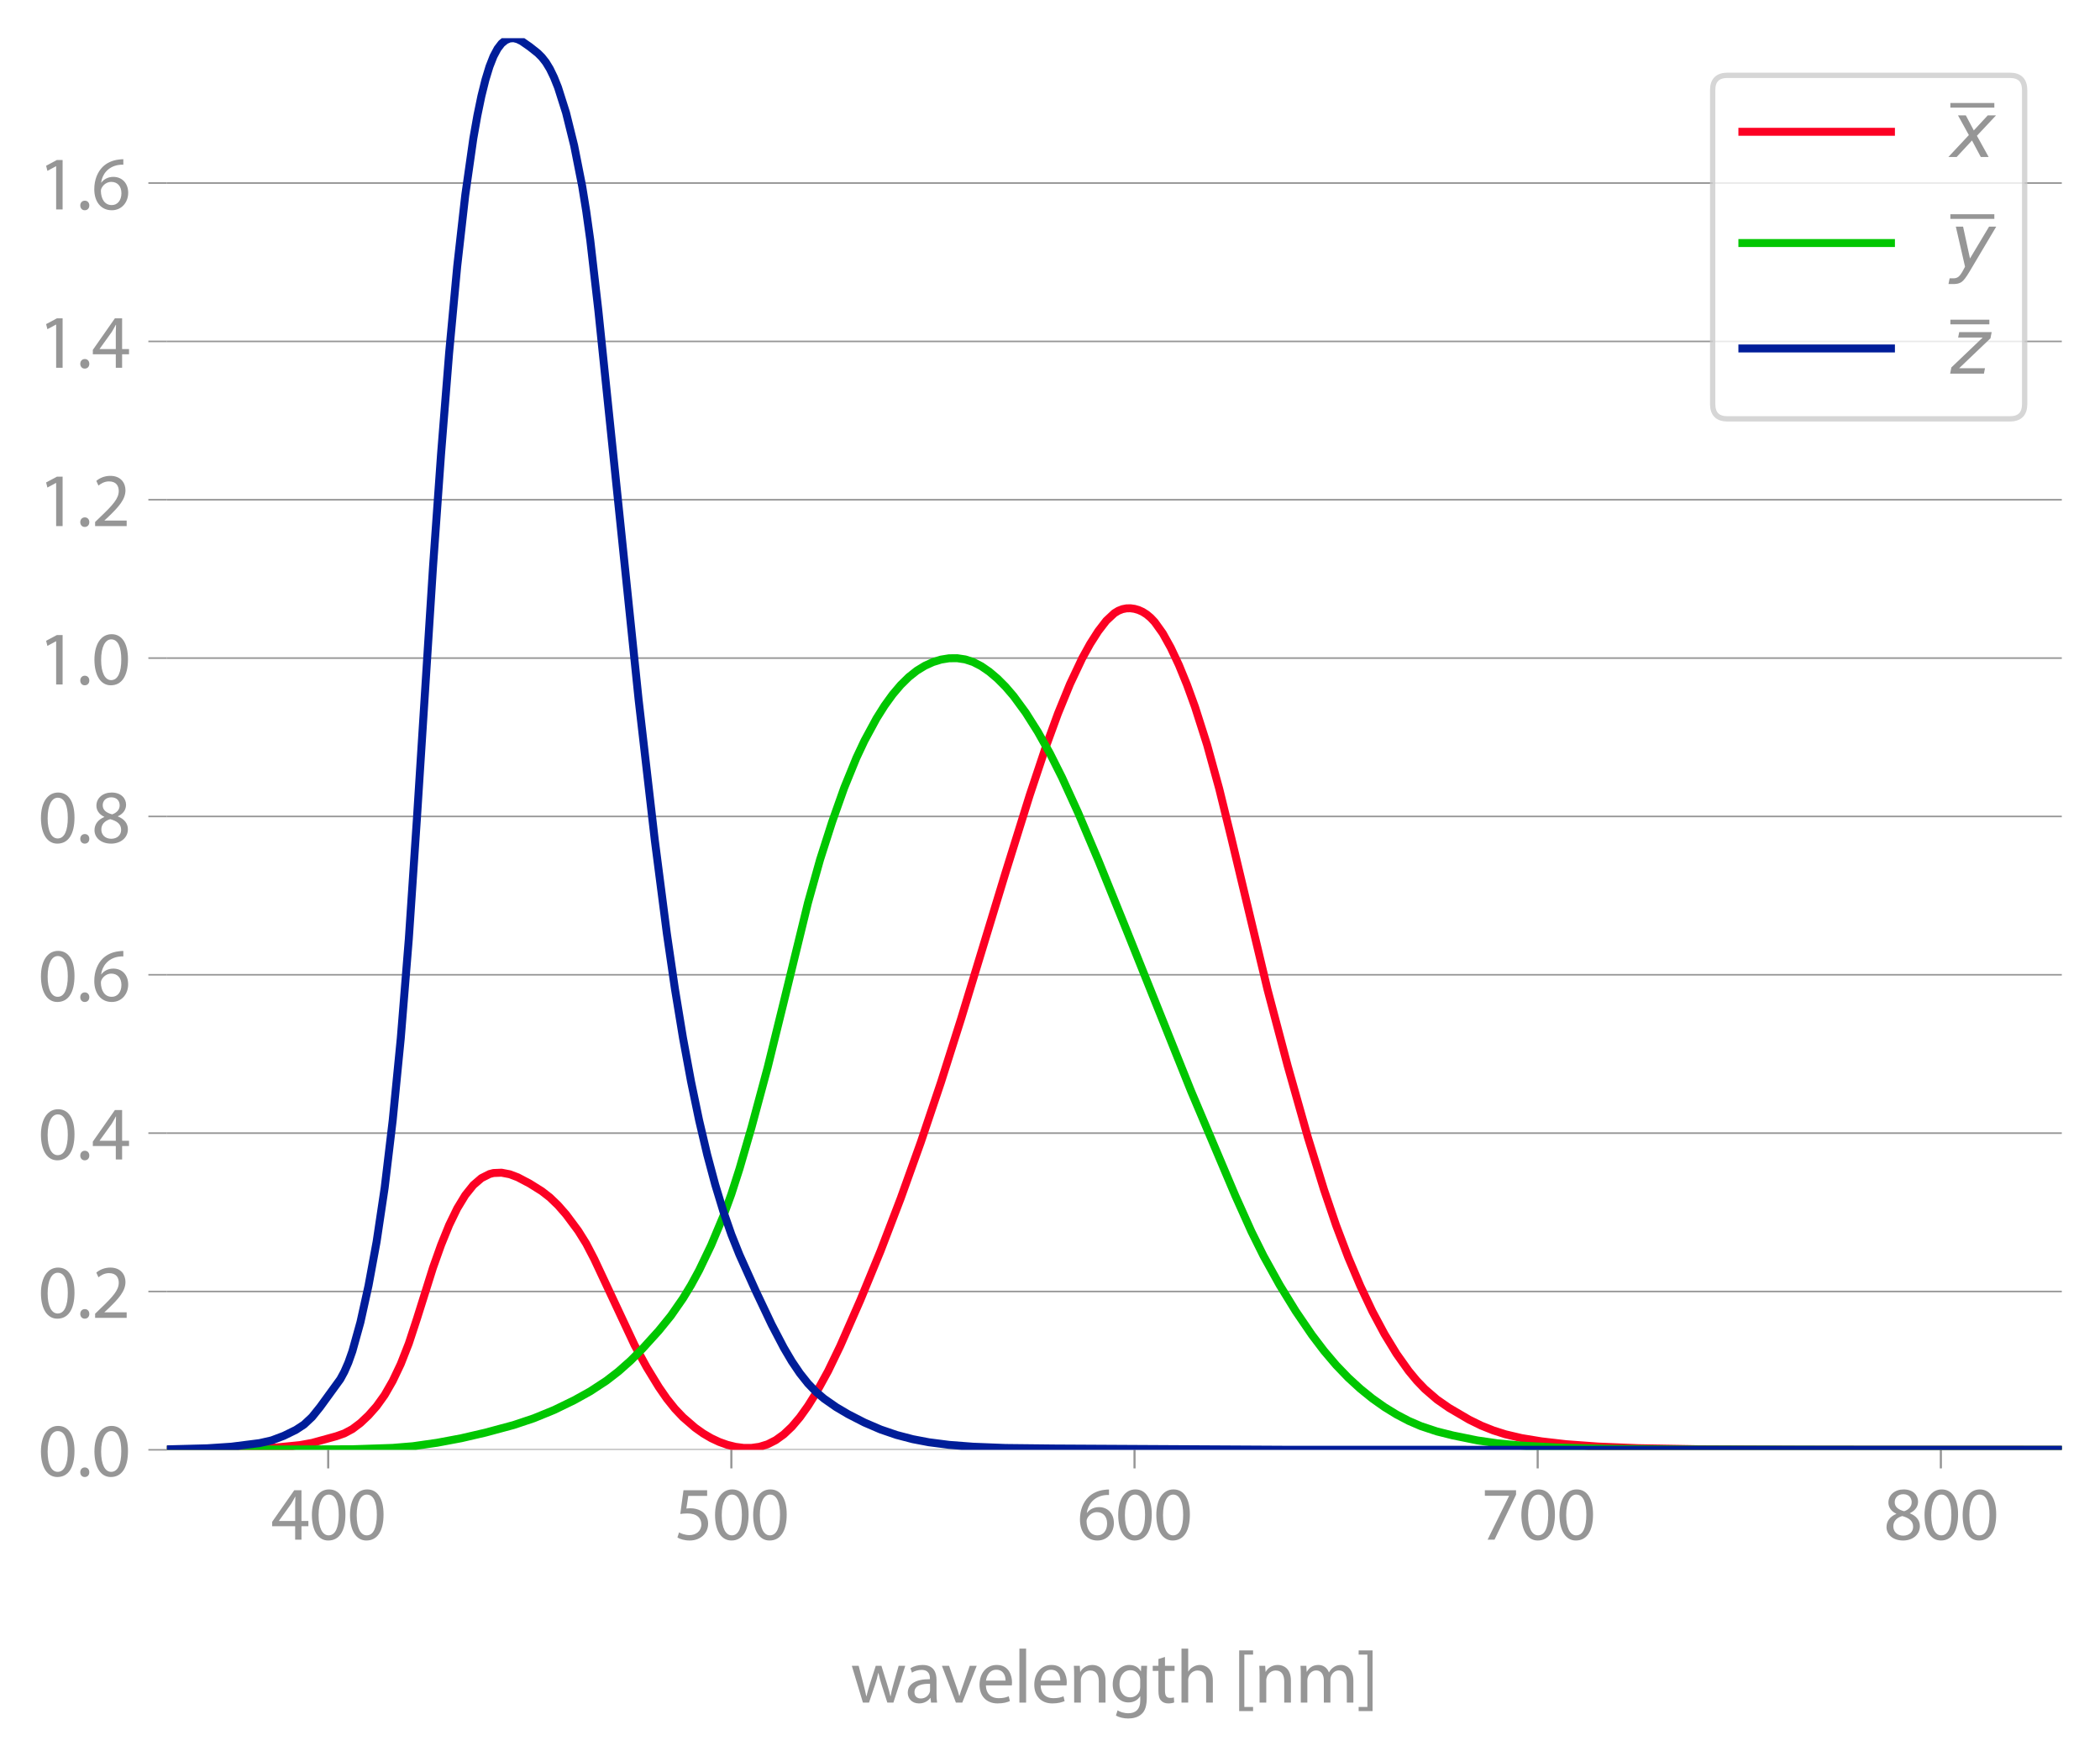 <svg xmlns:xlink="http://www.w3.org/1999/xlink" width="527.709" height="441.454" viewBox="0 0 395.782 331.09" xmlns="http://www.w3.org/2000/svg"><defs><style>*{stroke-linejoin:round;stroke-linecap:butt}</style></defs><g id="figure_1"><path d="M0 331.09h395.782V0H0v331.09z" style="fill:none" id="patch_1"/><g id="axes_1"><path d="M31.462 273.312h357.12V7.2H31.462v266.112z" style="fill:none" id="patch_2"/><g id="matplotlib.axis_1"><g id="xtick_1"><g id="line2d_1"><defs><path id="mde1fc08108" d="M0 0v3.5" style="stroke:#969696;stroke-width:.4"/></defs><use xlink:href="#mde1fc08108" x="61.855" y="273.312" style="fill:#969696;stroke:#969696;stroke-width:.4"/></g><g style="fill:#969696" transform="matrix(.14 0 0 -.14 51.082 290.252)" id="text_1"><defs><path id="MyriadPro-Regular-34" d="M2560 0v1133h582v441h-582v2586h-608L96 1504v-371h1933V0h531zM666 1574v13l1017 1415c115 192 218 371 346 614h19c-13-218-19-435-19-653V1574H666z" transform="scale(.016)"/><path id="MyriadPro-Regular-30" d="M1677 4230c-845 0-1447-768-1447-2163C243 691 794-70 1606-70c922 0 1447 780 1447 2195 0 1325-499 2105-1376 2105zm-32-435c582 0 845-672 845-1696 0-1062-276-1734-852-1734-512 0-844 614-844 1696 0 1133 358 1734 851 1734z" transform="scale(.016)"/></defs><use xlink:href="#MyriadPro-Regular-34"/><use xlink:href="#MyriadPro-Regular-30" x="51.3"/><use xlink:href="#MyriadPro-Regular-30" x="102.6"/></g></g><g id="xtick_2"><use xlink:href="#mde1fc08108" x="137.838" y="273.312" style="fill:#969696;stroke:#969696;stroke-width:.4" id="line2d_2"/><g style="fill:#969696" transform="matrix(.14 0 0 -.14 127.065 290.252)" id="text_2"><defs><path id="MyriadPro-Regular-35" d="M2771 4160H781L512 2163c154 19 339 45 576 45 832 0 1190-384 1197-922 0-556-455-902-986-902-377 0-717 128-889 230L269 186C467 58 851-70 1306-70c902 0 1548 608 1548 1420 0 525-268 884-595 1069-256 154-576 224-896 224-153 0-243-13-339-25l160 1068h1587v474z" transform="scale(.016)"/></defs><use xlink:href="#MyriadPro-Regular-35"/><use xlink:href="#MyriadPro-Regular-30" x="51.3"/><use xlink:href="#MyriadPro-Regular-30" x="102.6"/></g></g><g id="xtick_3"><use xlink:href="#mde1fc08108" x="213.821" y="273.312" style="fill:#969696;stroke:#969696;stroke-width:.4" id="line2d_3"/><g style="fill:#969696" transform="matrix(.14 0 0 -.14 203.048 290.252)" id="text_3"><defs><path id="MyriadPro-Regular-36" d="M2662 4224c-102 0-243-6-409-32-525-64-986-275-1331-614-410-410-704-1056-704-1876C218 621 800-70 1690-70c864 0 1382 704 1382 1465 0 813-518 1344-1254 1344-461 0-807-217-1005-480h-19c96 685 563 1331 1446 1479 160 25 307 32 422 25v461zM1690 365c-589 0-903 505-916 1190 0 103 26 186 64 250 154 301 468 512 807 512 518 0 857-359 857-954s-326-998-806-998h-6z" transform="scale(.016)"/></defs><use xlink:href="#MyriadPro-Regular-36"/><use xlink:href="#MyriadPro-Regular-30" x="51.3"/><use xlink:href="#MyriadPro-Regular-30" x="102.6"/></g></g><g id="xtick_4"><use xlink:href="#mde1fc08108" x="289.804" y="273.312" style="fill:#969696;stroke:#969696;stroke-width:.4" id="line2d_4"/><g style="fill:#969696" transform="matrix(.14 0 0 -.14 279.031 290.252)" id="text_4"><defs><path id="MyriadPro-Regular-37" d="M365 4160v-467h2035v-13L595 0h583l1811 3789v371H365z" transform="scale(.016)"/></defs><use xlink:href="#MyriadPro-Regular-37"/><use xlink:href="#MyriadPro-Regular-30" x="51.3"/><use xlink:href="#MyriadPro-Regular-30" x="102.6"/></g></g><g id="xtick_5"><use xlink:href="#mde1fc08108" x="365.787" y="273.312" style="fill:#969696;stroke:#969696;stroke-width:.4" id="line2d_5"/><g style="fill:#969696" transform="matrix(.14 0 0 -.14 355.014 290.252)" id="text_5"><defs><path id="MyriadPro-Regular-38" d="M1062 2170c-512-218-825-589-825-1114C237 448 762-70 1632-70c794 0 1414 486 1414 1209 0 506-320 871-838 1075v20c512 243 685 620 685 972 0 519-403 1024-1210 1024-729 0-1286-448-1286-1107 0-358 198-717 659-934l6-19zm583-1831c-531 0-851 371-832 794 0 397 262 717 749 857 563-160 915-403 915-908 0-423-327-743-832-743zm6 3488c506 0 704-345 704-678 0-378-275-634-633-755-480 128-794 352-794 768 0 358 256 665 723 665z" transform="scale(.016)"/></defs><use xlink:href="#MyriadPro-Regular-38"/><use xlink:href="#MyriadPro-Regular-30" x="51.3"/><use xlink:href="#MyriadPro-Regular-30" x="102.6"/></g></g><g style="fill:#969696" transform="matrix(.14 0 0 -.14 160.28 320.964)" id="text_6"><defs><path id="MyriadPro-Regular-77" d="M115 3098 1050 0h512l499 1472c109 333 205 653 281 1024h13c77-365 167-672 275-1018L3104 0h512l998 3098h-556l-442-1556c-102-364-186-691-237-1004h-19c-70 313-160 640-275 1011l-480 1549h-474l-505-1575c-103-339-205-672-276-985h-19c-57 320-141 640-230 985L691 3098H115z" transform="scale(.016)"/><path id="MyriadPro-Regular-61" d="M2643 1901c0 621-230 1267-1177 1267-391 0-762-109-1018-275l128-371c218 140 518 230 806 230 634 0 704-461 704-717v-64C890 1978 224 1568 224 819c0-448 320-889 947-889 442 0 775 217 947 460h20l44-390h512c-38 211-51 474-51 742v1159zm-544-858c0-57-13-121-32-179-89-262-345-518-749-518-288 0-531 172-531 537 0 602 698 711 1312 698v-538z" transform="scale(.016)"/><path id="MyriadPro-Regular-76" d="M83 3098 1261 0h537l1216 3098h-588l-602-1741c-102-282-192-538-262-794h-20c-64 256-147 512-249 794L685 3098H83z" transform="scale(.016)"/><path id="MyriadPro-Regular-65" d="M2957 1446c6 58 19 148 19 263 0 569-269 1459-1280 1459-902 0-1453-736-1453-1670C243 563 813-70 1766-70c493 0 832 108 1031 198l-96 403c-211-89-455-160-858-160-563 0-1049 314-1062 1075h2176zM787 1850c45 390 295 915 864 915 634 0 787-557 781-915H787z" transform="scale(.016)"/><path id="MyriadPro-Regular-6c" d="M467 0h563v4544H467V0z" transform="scale(.016)"/><path id="MyriadPro-Regular-6e" d="M467 0h563v1862c0 96 13 192 39 263 96 313 384 576 755 576 531 0 717-416 717-915V0h563v1850c0 1062-666 1318-1094 1318-512 0-871-288-1024-582h-13l-32 512H442c19-256 25-519 25-839V0z" transform="scale(.016)"/><path id="MyriadPro-Regular-67" d="M3110 2246c0 378 13 628 26 852h-493l-25-468h-13c-135 256-429 538-967 538-710 0-1395-595-1395-1645C243 666 794 13 1562 13c480 0 812 230 985 518h13V186c0-781-422-1082-998-1082-384 0-704 115-909 243l-141-429c250-166 659-256 1030-256 391 0 826 90 1127 372 301 268 441 704 441 1414v1798zm-556-928c0-96-13-204-45-300-122-359-435-576-781-576-608 0-915 505-915 1113 0 717 384 1171 921 1171 410 0 685-268 788-595 25-77 32-160 32-256v-557z" transform="scale(.016)"/><path id="MyriadPro-Regular-74" d="M595 3667v-569H115v-429h480V979c0-365 58-640 218-806C947 19 1158-70 1421-70c217 0 390 38 499 83l-26 422c-83-25-172-38-326-38-314 0-422 217-422 601v1671h806v429h-806v742l-551-173z" transform="scale(.016)"/><path id="MyriadPro-Regular-68" d="M467 0h563v1869c0 109 7 192 39 269 102 307 390 563 755 563 531 0 717-423 717-922V0h563v1843c0 1069-666 1325-1082 1325-211 0-409-64-576-160-172-96-313-237-403-397h-13v1933H467V0z" transform="scale(.016)"/><path id="MyriadPro-Regular-5b" d="M1696-717v352H960v4403h736v352H525V-717h1171z" transform="scale(.016)"/><path id="MyriadPro-Regular-6d" d="M467 0h551v1869c0 96 12 192 44 275 90 282 346 563 698 563 429 0 646-358 646-851V0h551v1914c0 102 19 204 45 281 96 275 345 512 665 512 455 0 672-358 672-953V0h551v1824c0 1075-608 1344-1018 1344-294 0-499-77-685-218-128-96-249-230-345-403h-13c-135 365-455 621-877 621-512 0-800-275-973-570h-19l-26 500H442c19-256 25-519 25-839V0z" transform="scale(.016)"/><path id="MyriadPro-Regular-5d" d="M122 4390v-352h736V-365H122v-352h1171v5107H122z" transform="scale(.016)"/></defs><use xlink:href="#MyriadPro-Regular-77"/><use xlink:href="#MyriadPro-Regular-61" x="73.6"/><use xlink:href="#MyriadPro-Regular-76" x="121.8"/><use xlink:href="#MyriadPro-Regular-65" x="169.9"/><use xlink:href="#MyriadPro-Regular-6c" x="220"/><use xlink:href="#MyriadPro-Regular-65" x="243.6"/><use xlink:href="#MyriadPro-Regular-6e" x="293.7"/><use xlink:href="#MyriadPro-Regular-67" x="349.2"/><use xlink:href="#MyriadPro-Regular-74" x="405.1"/><use xlink:href="#MyriadPro-Regular-68" x="438.2"/><use xlink:href="#MyriadPro-Regular-20" x="493.7"/><use xlink:href="#MyriadPro-Regular-5b" x="514.9"/><use xlink:href="#MyriadPro-Regular-6e" x="543.3"/><use xlink:href="#MyriadPro-Regular-6d" x="598.8"/><use xlink:href="#MyriadPro-Regular-5d" x="682.2"/></g></g><g id="matplotlib.axis_2"><g id="ytick_1"><path d="M31.462 273.312h357.12" clip-path="url(#p27586d5adf)" style="fill:none;stroke:#969696;stroke-width:.3;stroke-linecap:square" id="line2d_6"/><g id="line2d_7"><defs><path id="m4b7124d2cb" d="M0 0h-3.5" style="stroke:#969696;stroke-width:.3"/></defs><use xlink:href="#m4b7124d2cb" x="31.462" y="273.312" style="fill:#969696;stroke:#969696;stroke-width:.3"/></g><g style="fill:#969696" transform="matrix(.14 0 0 -.14 7.2 278.282)" id="text_7"><defs><path id="MyriadPro-Regular-2e" d="M710-70c237 0 384 172 384 403 0 237-153 403-377 403S333 570 333 333c0-231 153-403 371-403h6z" transform="scale(.016)"/></defs><use xlink:href="#MyriadPro-Regular-30"/><use xlink:href="#MyriadPro-Regular-2e" x="51.3"/><use xlink:href="#MyriadPro-Regular-30" x="72"/></g></g><g id="ytick_2"><path d="M31.462 243.462h357.12" clip-path="url(#p27586d5adf)" style="fill:none;stroke:#969696;stroke-width:.3;stroke-linecap:square" id="line2d_8"/><use xlink:href="#m4b7124d2cb" x="31.462" y="243.462" style="fill:#969696;stroke:#969696;stroke-width:.3" id="line2d_9"/><g style="fill:#969696" transform="matrix(.14 0 0 -.14 7.2 248.432)" id="text_8"><defs><path id="MyriadPro-Regular-32" d="M2944 0v467H1075v13l333 307c877 845 1434 1466 1434 2234 0 595-378 1209-1274 1209-480 0-890-179-1178-422l180-397c192 160 505 352 883 352 621 0 825-390 825-813-6-627-486-1164-1548-2176L288 346V0h2656z" transform="scale(.016)"/></defs><use xlink:href="#MyriadPro-Regular-30"/><use xlink:href="#MyriadPro-Regular-2e" x="51.3"/><use xlink:href="#MyriadPro-Regular-32" x="72"/></g></g><g id="ytick_3"><path d="M31.462 213.611h357.12" clip-path="url(#p27586d5adf)" style="fill:none;stroke:#969696;stroke-width:.3;stroke-linecap:square" id="line2d_10"/><use xlink:href="#m4b7124d2cb" x="31.462" y="213.611" style="fill:#969696;stroke:#969696;stroke-width:.3" id="line2d_11"/><g style="fill:#969696" transform="matrix(.14 0 0 -.14 7.2 218.581)" id="text_9"><use xlink:href="#MyriadPro-Regular-30"/><use xlink:href="#MyriadPro-Regular-2e" x="51.3"/><use xlink:href="#MyriadPro-Regular-34" x="72"/></g></g><g id="ytick_4"><path d="M31.462 183.76h357.12" clip-path="url(#p27586d5adf)" style="fill:none;stroke:#969696;stroke-width:.3;stroke-linecap:square" id="line2d_12"/><use xlink:href="#m4b7124d2cb" x="31.462" y="183.761" style="fill:#969696;stroke:#969696;stroke-width:.3" id="line2d_13"/><g style="fill:#969696" transform="matrix(.14 0 0 -.14 7.2 188.73)" id="text_10"><use xlink:href="#MyriadPro-Regular-30"/><use xlink:href="#MyriadPro-Regular-2e" x="51.3"/><use xlink:href="#MyriadPro-Regular-36" x="72"/></g></g><g id="ytick_5"><path d="M31.462 153.91h357.12" clip-path="url(#p27586d5adf)" style="fill:none;stroke:#969696;stroke-width:.3;stroke-linecap:square" id="line2d_14"/><use xlink:href="#m4b7124d2cb" x="31.462" y="153.91" style="fill:#969696;stroke:#969696;stroke-width:.3" id="line2d_15"/><g style="fill:#969696" transform="matrix(.14 0 0 -.14 7.2 158.88)" id="text_11"><use xlink:href="#MyriadPro-Regular-30"/><use xlink:href="#MyriadPro-Regular-2e" x="51.3"/><use xlink:href="#MyriadPro-Regular-38" x="72"/></g></g><g id="ytick_6"><path d="M31.462 124.06h357.12" clip-path="url(#p27586d5adf)" style="fill:none;stroke:#969696;stroke-width:.3;stroke-linecap:square" id="line2d_16"/><use xlink:href="#m4b7124d2cb" x="31.462" y="124.06" style="fill:#969696;stroke:#969696;stroke-width:.3" id="line2d_17"/><g style="fill:#969696" transform="matrix(.14 0 0 -.14 7.2 129.03)" id="text_12"><defs><path id="MyriadPro-Regular-31" d="M1510 0h544v4160h-480l-908-486 108-429 724 390h12V0z" transform="scale(.016)"/></defs><use xlink:href="#MyriadPro-Regular-31"/><use xlink:href="#MyriadPro-Regular-2e" x="51.3"/><use xlink:href="#MyriadPro-Regular-30" x="72"/></g></g><g id="ytick_7"><path d="M31.462 94.21h357.12" clip-path="url(#p27586d5adf)" style="fill:none;stroke:#969696;stroke-width:.3;stroke-linecap:square" id="line2d_18"/><use xlink:href="#m4b7124d2cb" x="31.462" y="94.209" style="fill:#969696;stroke:#969696;stroke-width:.3" id="line2d_19"/><g style="fill:#969696" transform="matrix(.14 0 0 -.14 7.2 99.18)" id="text_13"><use xlink:href="#MyriadPro-Regular-31"/><use xlink:href="#MyriadPro-Regular-2e" x="51.3"/><use xlink:href="#MyriadPro-Regular-32" x="72"/></g></g><g id="ytick_8"><path d="M31.462 64.359h357.12" clip-path="url(#p27586d5adf)" style="fill:none;stroke:#969696;stroke-width:.3;stroke-linecap:square" id="line2d_20"/><use xlink:href="#m4b7124d2cb" x="31.462" y="64.359" style="fill:#969696;stroke:#969696;stroke-width:.3" id="line2d_21"/><g style="fill:#969696" transform="matrix(.14 0 0 -.14 7.2 69.329)" id="text_14"><use xlink:href="#MyriadPro-Regular-31"/><use xlink:href="#MyriadPro-Regular-2e" x="51.3"/><use xlink:href="#MyriadPro-Regular-34" x="72"/></g></g><g id="ytick_9"><path d="M31.462 34.508h357.12" clip-path="url(#p27586d5adf)" style="fill:none;stroke:#969696;stroke-width:.3;stroke-linecap:square" id="line2d_22"/><use xlink:href="#m4b7124d2cb" x="31.462" y="34.508" style="fill:#969696;stroke:#969696;stroke-width:.3" id="line2d_23"/><g style="fill:#969696" transform="matrix(.14 0 0 -.14 7.2 39.478)" id="text_15"><use xlink:href="#MyriadPro-Regular-31"/><use xlink:href="#MyriadPro-Regular-2e" x="51.3"/><use xlink:href="#MyriadPro-Regular-36" x="72"/></g></g></g><path d="m31.462 273.293 13.676-.144 6.839-.269 4.559-.46 2.28-.414 4.558-1.253 1.52-.538 1.52-.815 1.52-1.145 1.52-1.437 1.519-1.718 1.52-2.118 1.519-2.649 1.52-3.2 1.52-3.878 1.519-4.629 3.04-9.67 1.519-4.267 1.52-3.75 1.52-3.133 1.519-2.5 1.52-1.897 1.52-1.309 1.519-.77.76-.197 1.52-.061 1.52.291 1.519.567 2.28 1.203 2.279 1.428 1.52 1.184 1.52 1.465 1.519 1.736 2.28 3.065 1.519 2.432 1.52 2.922 7.598 16.219 2.28 4.161 2.279 3.73 1.52 2.198 1.52 1.898 1.519 1.6 2.28 1.974 1.519 1.08 1.52.893 1.52.713 1.519.541 1.52.376 1.52.202 1.519.004 1.52-.215 1.52-.47 1.519-.77 1.52-1.094 1.52-1.436 1.519-1.794 1.52-2.128 1.52-2.427 2.279-4.152 2.28-4.725 3.798-8.66 3.8-9.243 3.799-9.926 3.799-10.607 3.799-11.298 3.799-11.993 8.358-27.483 4.56-14.626 3.038-9.115 2.28-6.255 2.28-5.584 2.279-4.826 1.52-2.755 1.52-2.384 1.519-1.971 1.52-1.42.76-.462.76-.299.76-.15.759-.016.76.106.76.219.76.342.76.48.759.634.76.803 1.52 2.125 1.52 2.733 1.519 3.236 1.52 3.713 1.52 4.193 2.279 7.149 2.28 8.27 2.279 9.274 6.838 28.634 3.8 14.382 3.798 13.447 3.04 9.87 2.28 6.719 2.279 6.016 2.28 5.387 2.279 4.816 2.28 4.269 2.279 3.736 2.28 3.21 1.519 1.834 1.52 1.582 2.279 1.97 2.28 1.587 3.799 2.224 2.28 1.12 2.279.912 2.28.725 3.038.717 3.8.622 4.558.528 6.08.445 7.597.307 11.398.203 19.755.087 48.63.016h0" clip-path="url(#p27586d5adf)" style="fill:none;stroke:#fc0023;stroke-width:1.5;stroke-linecap:square" id="line2d_24"/><path d="m31.462 273.311 34.952-.107 7.598-.258 3.8-.313 4.558-.65 4.56-.855 4.558-1.057 5.319-1.432 3.8-1.274 3.798-1.552 3.8-1.844 3.039-1.687 3.039-1.99 2.28-1.763 2.279-2.023 2.28-2.297 3.039-3.355 2.28-2.81 2.279-3.28 1.52-2.5 1.52-2.793 2.279-4.756 2.28-5.44 1.519-4.171 1.52-4.73 2.279-7.852 3.04-11.29 3.039-12.35 4.558-18.68 2.28-8.152 2.28-7.125 2.279-6.434 2.28-5.597 1.52-3.236 2.279-4.215 1.52-2.417 1.519-2.1 1.52-1.793 1.52-1.495 1.519-1.204 1.52-.928 1.52-.693 1.519-.47 1.52-.246 1.52-.016 1.519.229 1.52.496 1.52.785 1.519 1.047 1.52 1.29 1.52 1.526 1.519 1.77 2.28 3.11 2.279 3.605 2.28 4.064 2.279 4.535 3.04 6.657 3.798 8.96 5.32 13.147 12.156 30.339 8.358 19.761 3.04 6.772 2.28 4.588 3.039 5.481 3.039 4.95 3.04 4.459 2.279 3 2.28 2.69 2.279 2.37 2.28 2.09 2.279 1.843 2.28 1.614 2.279 1.4 2.28 1.196 2.279.985 3.039 1.01 3.04.757 4.558.926 3.8.554 4.558.428 6.839.36 9.118.244 14.437.143 33.432.048 37.992.002h0" clip-path="url(#p27586d5adf)" style="fill:none;stroke:#00c600;stroke-width:1.5;stroke-linecap:square" id="line2d_25"/><path d="m31.462 273.222 7.598-.2 4.559-.303 5.319-.676 2.28-.517 2.279-.86 2.28-1.116 1.519-.999 1.52-1.424 1.52-1.893 3.798-5.228.76-1.401.76-1.74.76-2.152 1.52-5.476 1.52-6.88 1.519-8.24 1.52-10.177 1.519-12.748 1.52-15.446 1.52-18.791L78.57 154.4l3.04-47.56 1.519-21.307 1.52-19.026 1.52-16.299 1.519-13.444 1.52-10.675.76-4.312.76-3.669.76-3.06.759-2.49.76-1.938.76-1.43.76-.99.76-.623.76-.323.759-.055.76.19.76.373 1.52 1.058 1.519 1.204.76.76.76.967.76 1.25.76 1.572.76 1.896 1.519 4.794 1.52 6.15 1.519 7.688.76 4.7.76 5.438 1.52 13.22 7.598 73.458 3.039 26.393 2.28 17.673 1.52 10.414 1.519 9.252 1.52 8.233 1.52 7.313 1.519 6.453 1.52 5.685 1.52 5.003 1.519 4.378 1.52 3.809 3.039 6.763 3.039 6.413 2.28 4.36 1.52 2.58 1.519 2.244 1.52 1.914 1.52 1.587 1.519 1.29 2.28 1.592 2.279 1.344 3.04 1.558 3.038 1.308 3.04 1.041 3.04.794 3.038.578 3.8.49 4.559.35 6.078.237 9.118.099 44.83.243 145.128.003h0" clip-path="url(#p27586d5adf)" style="fill:none;stroke:#001d99;stroke-width:1.5;stroke-linecap:square" id="line2d_26"/><g id="legend_1"><path d="M325.582 78.963h53.2q2.8 0 2.8-2.8V17q0-2.8-2.8-2.8h-53.2q-2.8 0-2.8 2.8v59.163q0 2.8 2.8 2.8z" style="fill:#fff;opacity:.8;stroke:#ccc;stroke-linejoin:miter" id="patch_3"/><path d="M328.382 24.84h28" style="fill:none;stroke:#fc0023;stroke-width:1.5;stroke-linecap:square" id="line2d_27"/><g style="fill:#969696" transform="matrix(.14 0 0 -.14 367.582 29.74)" id="text_16"><defs><path id="DejaVuSans-Oblique-78" d="M3841 3500 2234 1784 3219 0h-660l-740 1388L531 0h-697l1722 1844-915 1656h659l672-1266 1172 1266h697z" transform="scale(.016)"/></defs><use xlink:href="#DejaVuSans-Oblique-78" transform="translate(0 1.063)"/><path d="M0 67.5v6.25h59.18V67.5H0z"/></g><path d="M328.382 45.812h28" style="fill:none;stroke:#00c600;stroke-width:1.5;stroke-linecap:square" id="line2d_29"/><g style="fill:#969696" transform="matrix(.14 0 0 -.14 367.582 50.712)" id="text_17"><defs><path id="DejaVuSans-Oblique-79" d="M1588-325q-400-672-652-839t-642-167h-453l96 481h332q240 0 409 131t378 513l178 334-775 3372h610l581-2681 1606 2681h603L1588-325z" transform="scale(.016)"/></defs><use xlink:href="#DejaVuSans-Oblique-79" transform="translate(0 1.063)"/><path d="M0 67.5v6.25h59.18V67.5H0z"/></g><path d="M328.382 65.692h28" style="fill:none;stroke:#001d99;stroke-width:1.5;stroke-linecap:square" id="line2d_31"/><g style="fill:#969696" transform="matrix(.14 0 0 -.14 367.582 70.592)" id="text_18"><defs><path id="DejaVuSans-Oblique-7a" d="M744 3500h2731l-103-525L738 459h2175L2822 0H-19L84 525l2635 2516H653l91 459z" transform="scale(.016)"/></defs><use xlink:href="#DejaVuSans-Oblique-7a" transform="translate(0 1.063)"/><path d="M0 67.5v6.25h52.49V67.5H0z"/></g></g></g></g><defs><clipPath id="p27586d5adf"><path d="M31.462 7.2h357.12v266.112H31.462z"/></clipPath></defs></svg>